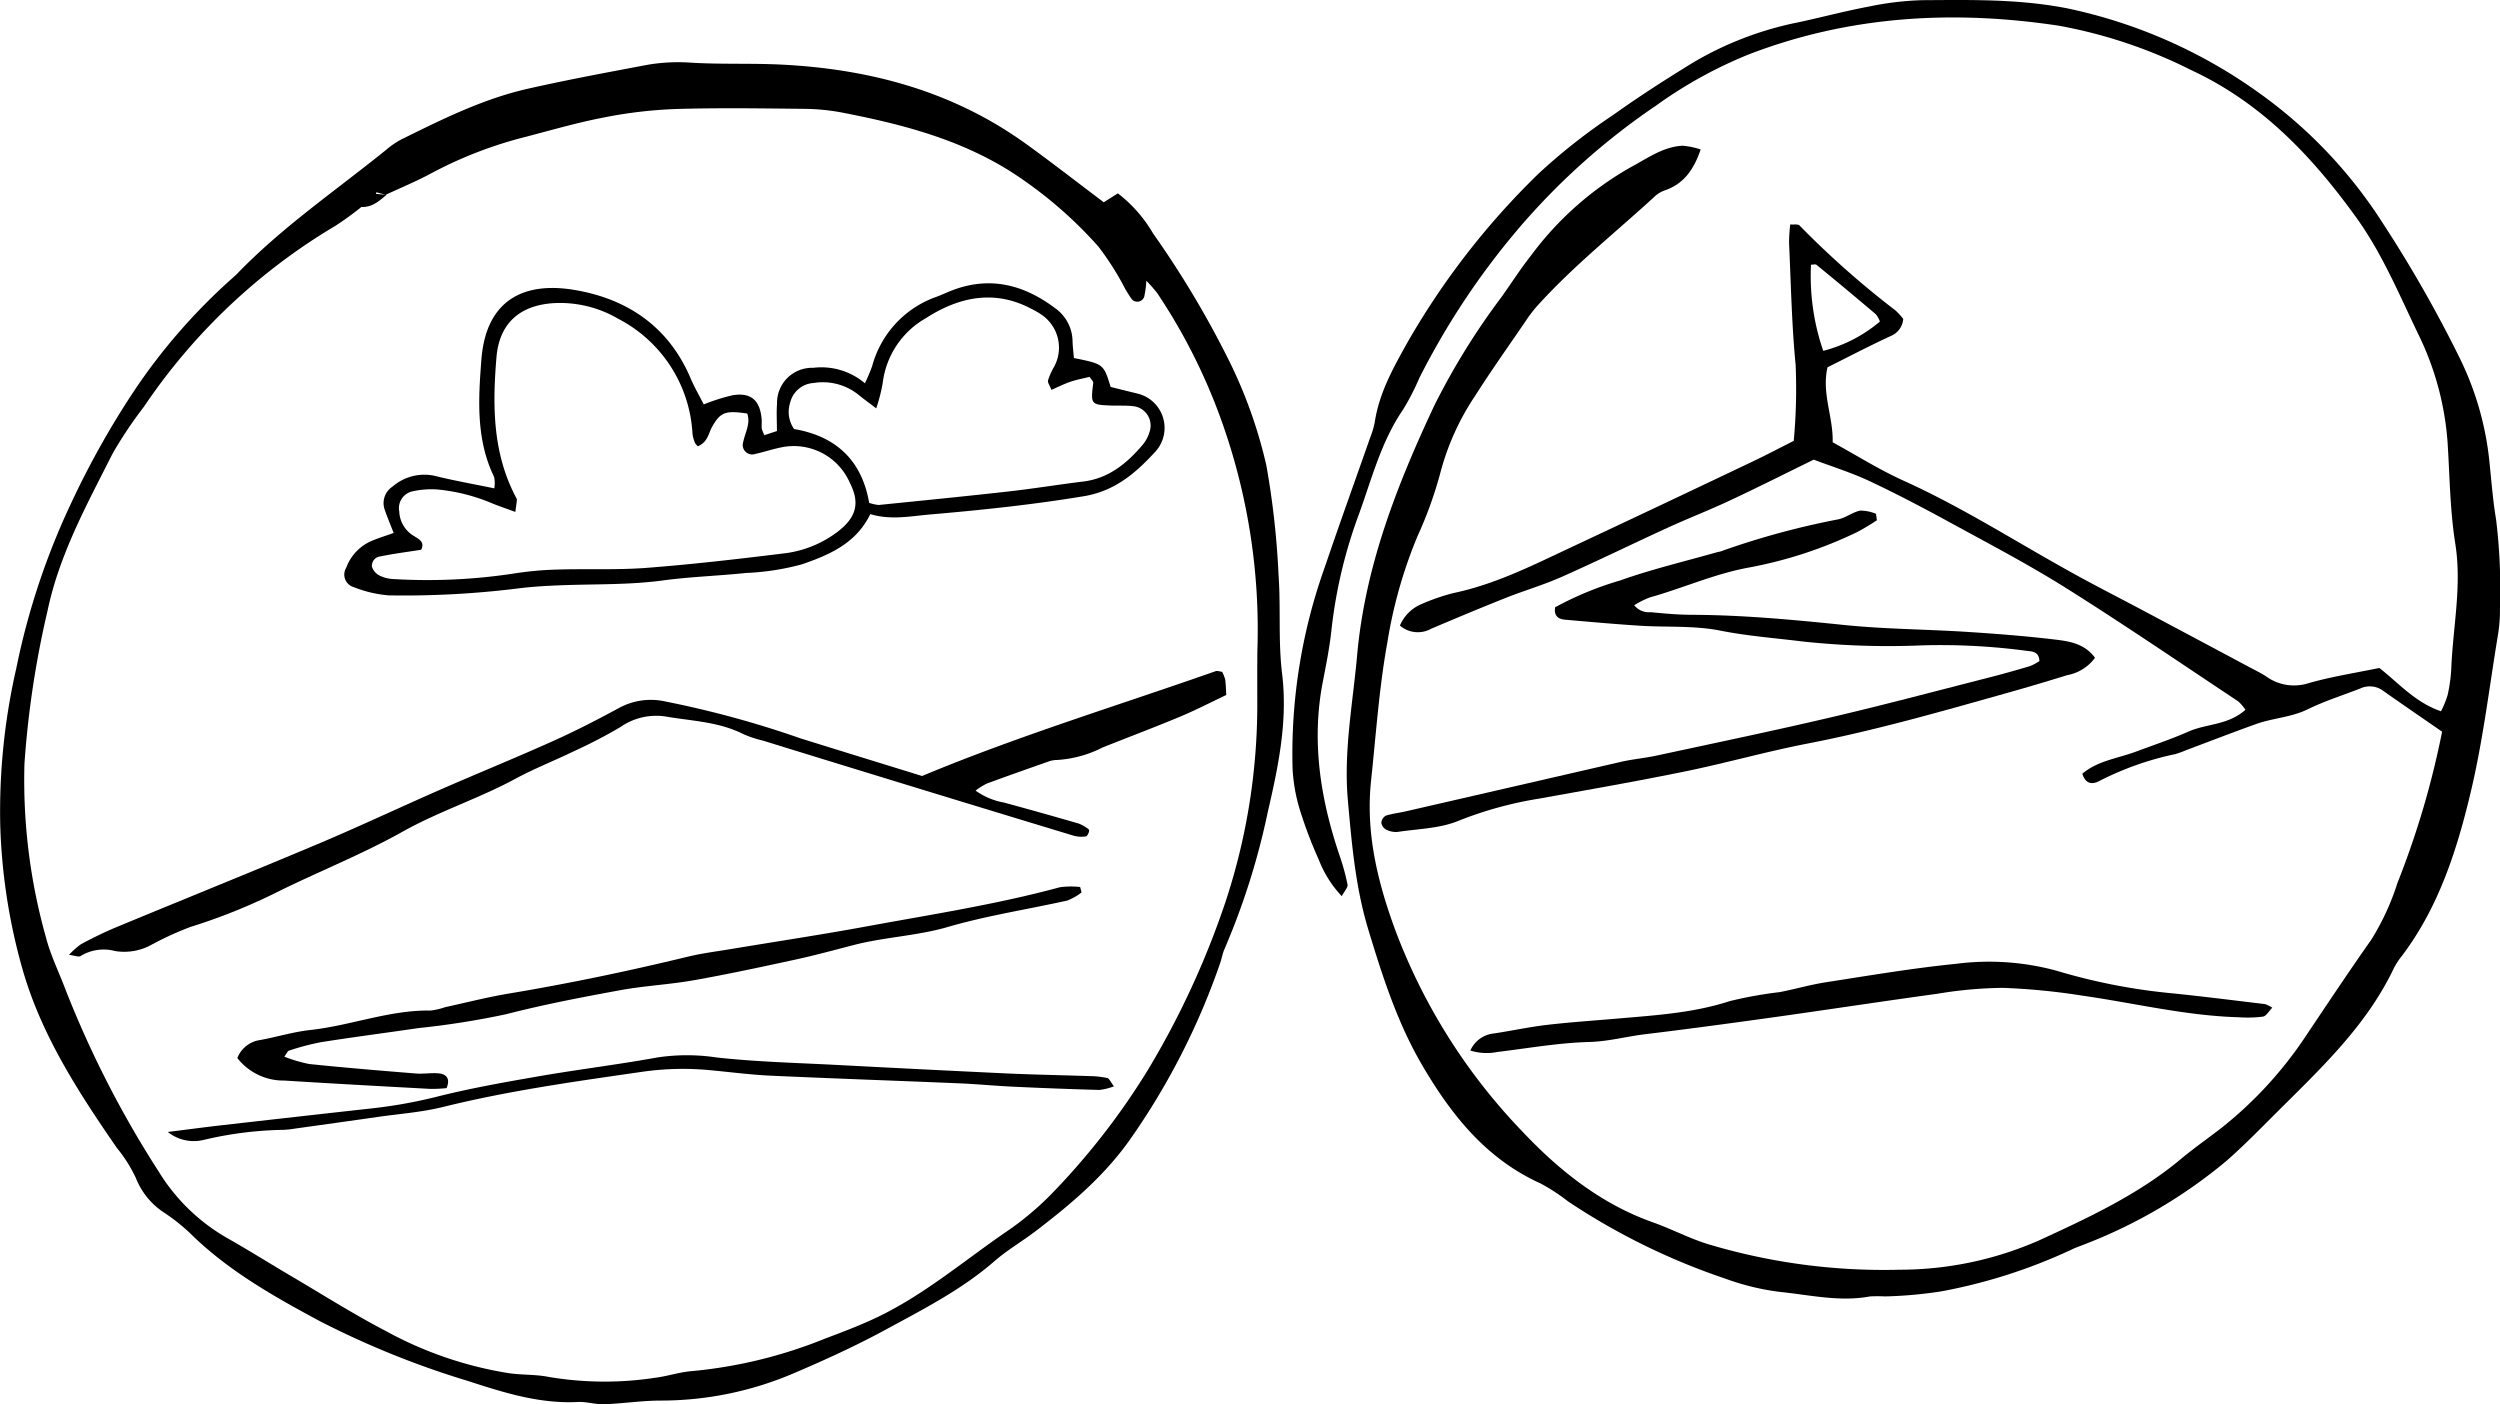 <svg xmlns="http://www.w3.org/2000/svg" width="283.467" height="159.229" viewBox="0 0 283.467 159.229">
  <g id="Group_117" data-name="Group 117" transform="translate(1438.343 115.616)">
    <path id="Path_1047" data-name="Path 1047" d="M-1245.511-98.67c-.843,2.5-2.072,3.98-4.162,4.675a3.33,3.33,0,0,0-1.132.734c-4.488,4.116-9.273,7.913-13.354,12.463a15.385,15.385,0,0,0-1.218,1.624c-1.911,2.8-3.877,5.562-5.694,8.42a28.822,28.822,0,0,0-3.908,8.572,45.36,45.36,0,0,1-2.619,7.318,53.055,53.055,0,0,0-3.423,12.006c-.951,5.228-1.3,10.506-1.862,15.771-.626,5.912.741,11.463,2.735,16.9A66.664,66.664,0,0,0-1265.805,12.6c4.186,4.446,8.959,8.285,14.88,10.381,2.125.752,4.142,1.83,6.291,2.486a69.347,69.347,0,0,0,21.723,2.886,39.247,39.247,0,0,0,15.779-3.33c5.625-2.582,11.268-5.206,16.089-9.233,1.47-1.229,3.048-2.329,4.564-3.5a45.17,45.17,0,0,0,9.769-10.709c2.388-3.558,4.76-7.127,7.227-10.63a28.118,28.118,0,0,0,2.971-6.43,98.663,98.663,0,0,0,5.071-17.173c-2.307-1.6-4.525-3.112-6.719-4.661a2.534,2.534,0,0,0-2.564-.235c-1.994.776-4.049,1.425-5.964,2.361-1.864.911-3.917.981-5.812,1.657-2.658.949-5.29,1.971-7.933,2.961a11.008,11.008,0,0,1-1.272.462,34.328,34.328,0,0,0-8.6,3.043c-.748.407-1.547.4-1.932-.821,1.734-1.473,4.009-1.736,6.066-2.5,2-.743,4.035-1.424,5.985-2.286,2.041-.9,4.5-.711,6.446-2.466a5.037,5.037,0,0,0-.83-.962c-6.485-4.3-12.915-8.7-19.5-12.835-4.3-2.7-8.806-5.057-13.262-7.493-2.971-1.625-5.975-3.2-9.04-4.642-2.031-.954-4.2-1.625-6.317-2.429-3.215,1.572-6.33,3.144-9.489,4.623-2.346,1.1-4.765,2.038-7.12,3.117-4,1.832-7.957,3.772-11.98,5.557-2.058.913-4.239,1.547-6.336,2.38-2.828,1.124-5.635,2.3-8.436,3.49a3.112,3.112,0,0,1-3.56-.353,4.538,4.538,0,0,1,2.285-2.365,23.093,23.093,0,0,1,3.828-1.332c4.7-.99,8.937-3.131,13.227-5.143q10.272-4.815,20.513-9.694c1.625-.771,3.217-1.611,4.8-2.407a64.159,64.159,0,0,0,.215-8.618c-.447-4.6-.533-9.237-.746-13.859a18.893,18.893,0,0,1,.134-2.066c.444.039.879-.057,1.043.111a102.279,102.279,0,0,0,10.893,9.644,7.084,7.084,0,0,1,.875.955,2.259,2.259,0,0,1-1.283,1.882c-2.456,1.125-4.85,2.385-7.3,3.607-.69,2.953.669,5.635.581,8.5,2.713,1.484,5.3,3.118,8.066,4.367,6.612,2.989,12.7,6.9,19.027,10.4,2.763,1.531,5.582,2.964,8.372,4.448q5.976,3.178,11.947,6.368c.6.319,1.213.618,1.776.991a5.393,5.393,0,0,0,4.8.734c2.587-.74,5.269-1.149,8-1.718,2.2,1.723,4.078,3.918,6.991,4.913a11.156,11.156,0,0,0,.749-1.835,17.573,17.573,0,0,0,.416-3.016c.189-4.714,1.218-9.368.454-14.159-.6-3.774-.627-7.642-.872-11.47a33.191,33.191,0,0,0-3.352-12.336c-2.15-4.472-4.063-9.084-6.982-13.14-5-6.953-10.766-13.041-18.73-16.741a55.313,55.313,0,0,0-15.03-5.04c-11.939-1.8-23.666-1.134-35.029,3.211a49.967,49.967,0,0,0-10.649,5.866,77.727,77.727,0,0,0-15.822,14.223,85.72,85.72,0,0,0-10.991,16.64,28.124,28.124,0,0,1-1.855,3.6c-2.472,3.605-3.527,7.791-4.984,11.807a55.026,55.026,0,0,0-3.126,13.123c-.209,2.015-.615,4.014-1,6.008-1.29,6.746-.241,13.251,1.929,19.656a24.555,24.555,0,0,1,.89,3.261c.059.307-.333.7-.652,1.309a12.713,12.713,0,0,1-2.615-4.153,49.7,49.7,0,0,1-2.156-5.695,19.336,19.336,0,0,1-.81-4.641,62.856,62.856,0,0,1,3.691-22.925c1.666-4.913,3.432-9.792,5.146-14.689a9.128,9.128,0,0,0,.478-1.622c.515-3.425,2.2-6.364,3.853-9.311A86.87,86.87,0,0,1-1263.9-95.92a67.086,67.086,0,0,1,8.51-6.688c2.933-2.1,5.979-4.047,9.053-5.933a38.04,38.04,0,0,1,11.968-4.558c2.638-.572,5.251-1.268,7.9-1.765a34.253,34.253,0,0,1,6.044-.731c5.517-.033,10.99-.153,16.519.933a57.533,57.533,0,0,1,21.511,9.441,53.419,53.419,0,0,1,14.2,14.864,146.394,146.394,0,0,1,8.725,15.288,34.5,34.5,0,0,1,3.413,11.988c.219,2.132.384,4.276.74,6.386a65.754,65.754,0,0,1,.437,10.14,17.352,17.352,0,0,1-.245,3.034c-.972,5.9-1.678,11.855-3.054,17.655-1.561,6.584-3.623,13.069-7.8,18.612a8.415,8.415,0,0,0-.93,1.414c-3.122,6.577-8.354,11.434-13.384,16.454-1.836,1.831-3.651,3.693-5.6,5.4a56.928,56.928,0,0,1-15.966,9.411c-.522.216-1.067.384-1.571.635a61.257,61.257,0,0,1-14.8,4.749,48.338,48.338,0,0,1-6.387.572,16.2,16.2,0,0,0-1.693,0c-3.411.639-6.761-.157-10.112-.5a27.9,27.9,0,0,1-6.248-1.5,75.521,75.521,0,0,1-17.881-8.778,21.8,21.8,0,0,0-3.117-2.034c-6.182-2.789-10.141-7.8-13.431-13.427-2.806-4.8-4.49-10.055-6.1-15.369-1.453-4.8-1.869-9.678-2.311-14.616-.5-5.579.556-10.991,1.048-16.476.9-10.075,4.513-19.283,8.745-28.3a79.8,79.8,0,0,1,7.61-12.3c1.113-1.56,2.147-3.181,3.331-4.684a36.326,36.326,0,0,1,11.308-10.036c1.883-1,3.656-2.327,5.889-2.455A8.973,8.973,0,0,1-1245.511-98.67ZM-1233-85.6a26.056,26.056,0,0,0,1.388,9.766,16.218,16.218,0,0,0,6.425-3.321,2.761,2.761,0,0,0-.464-.83q-3.335-2.832-6.722-5.6C-1232.5-85.686-1232.785-85.6-1233-85.6Z" fill="#000"/>
    <path id="Path_1048" data-name="Path 1048" d="M-1313.192-92.681l1.6-1.01a15.654,15.654,0,0,1,3.983,4.531,109.507,109.507,0,0,1,8.511,14.213,53.573,53.573,0,0,1,4.341,12.094,95.057,95.057,0,0,1,1.385,12.438c.264,3.716-.049,7.487.4,11.172.661,5.414-.435,10.577-1.629,15.731a81.459,81.459,0,0,1-4.885,15.468c-.231.508-.32,1.078-.5,1.61A80.3,80.3,0,0,1-1310.08,13.4c-2.959,4.262-6.8,7.5-10.842,10.582-1.525,1.165-3.209,2.137-4.65,3.392-3.707,3.227-8.045,5.439-12.3,7.751-3.369,1.829-6.873,3.436-10.4,4.938a38.3,38.3,0,0,1-15.148,3.128c-2.136,0-4.269.337-6.408.416-1,.036-2.012-.308-3.007-.257-4.4.225-8.493-1.1-12.58-2.423A99.888,99.888,0,0,1-1402.05,34.2c-5.269-2.828-10.5-5.774-14.81-10.053a21.722,21.722,0,0,0-2.925-2.3,8.338,8.338,0,0,1-3.154-3.9,16.325,16.325,0,0,0-2.157-3.41c-4.369-6.332-8.57-12.8-10.7-20.273a66.858,66.858,0,0,1-2.519-16.329,72.757,72.757,0,0,1,1.825-17.8,81.921,81.921,0,0,1,6.3-18.882,97.829,97.829,0,0,1,7.123-12.655,66.918,66.918,0,0,1,11.1-12.7c.17-.148.339-.3.5-.462,5.122-5.314,11.216-9.461,16.923-14.074a9.26,9.26,0,0,1,1.671-1.15c4.651-2.3,9.307-4.62,14.4-5.771,4.5-1.017,9.049-1.859,13.587-2.717a20.736,20.736,0,0,1,5.047-.224c3.381.192,6.78.041,10.162.212,10.01.507,19.4,3.029,27.645,8.968C-1319.1-97.208-1316.251-94.984-1313.192-92.681Zm-84.207.53-.283-.025.389-.032a35.472,35.472,0,0,1-3,2.185,68.134,68.134,0,0,0-21.721,20.512,47.4,47.4,0,0,0-3.573,5.347c-2.887,5.732-6.005,11.355-7.358,17.766a108.912,108.912,0,0,0-2.625,17.37,65.789,65.789,0,0,0,2.45,19.748c.54,2.062,1.515,4.009,2.263,6.02a116.646,116.646,0,0,0,10.489,20.453,21.8,21.8,0,0,0,7.957,7.668c2.358,1.337,4.652,2.785,6.989,4.16,3.6,2.118,7.131,4.357,10.828,6.284a43.042,43.042,0,0,0,14.015,4.79c1.45.2,2.946.123,4.375.4a37.925,37.925,0,0,0,12.131.112c1.432-.177,2.834-.666,4.267-.765a53.258,53.258,0,0,0,15.07-3.7c2.007-.754,4.022-1.517,5.951-2.446,5.225-2.516,9.646-6.274,14.382-9.539a33.754,33.754,0,0,0,5.433-4.547,80.822,80.822,0,0,0,10.782-13.906,96.649,96.649,0,0,0,8.775-18.98,71.277,71.277,0,0,0,3.63-22.616c0-2.034-.016-4.068.015-6.1a70.332,70.332,0,0,0-4.076-25.93,65.647,65.647,0,0,0-7.294-14.471,16.969,16.969,0,0,0-1.226-1.39,10.866,10.866,0,0,1-.244,1.832.834.834,0,0,1-1.383.286c-.27-.358-.5-.749-.733-1.131a32.435,32.435,0,0,0-3.066-4.85A47.962,47.962,0,0,0-1323.8-96.2c-5.835-3.671-12.386-5.356-19.054-6.652a24.49,24.49,0,0,0-4.375-.423c-4.862-.051-9.728-.127-14.586.023a51.424,51.424,0,0,0-8.045.955c-2.984.571-5.916,1.423-8.86,2.193a47.085,47.085,0,0,0-10.715,4.133c-1.66.9-3.42,1.624-5.175,2.443l-1.067-.288-.034.182,1.2.111C-1395.352-92.84-1396.154-92.07-1397.4-92.151Z" fill="#000"/>
    <path id="Path_1049" data-name="Path 1049" d="M-1225.53-56.627a24.766,24.766,0,0,1-2.25,1.349,48.7,48.7,0,0,1-12.185,4c-3.9.695-7.517,2.341-11.307,3.4a10.171,10.171,0,0,0-1.773.889,2.121,2.121,0,0,0,1.872.785c1.568.159,3.146.294,4.72.3,5.762.023,11.48.563,17.207,1.152,4.6.474,9.241.484,13.86.778,3.374.216,6.749.478,10.1.88,1.618.194,3.334.472,4.489,2.064a5.029,5.029,0,0,1-3.149,1.967q-3.556,1.105-7.144,2.111c-7.376,2.078-14.74,4.182-22.278,5.642-4.644.9-9.21,2.2-13.846,3.151-5.525,1.132-11.083,2.1-16.634,3.1a42.916,42.916,0,0,0-9.09,2.5c-2.125.888-4.614.919-6.949,1.274a2.391,2.391,0,0,1-1.307-.277,1.049,1.049,0,0,1-.521-.768,1.016,1.016,0,0,1,.507-.8c.745-.24,1.54-.32,2.307-.5q12.185-2.8,24.369-5.606c1.317-.3,2.675-.419,4-.7,6.6-1.425,13.212-2.8,19.787-4.342,5.916-1.385,11.791-2.95,17.681-4.451,1.636-.417,3.263-.874,4.882-1.354a5.692,5.692,0,0,0,1.084-.577c-.064-1.124-.855-1.08-1.48-1.165a73.827,73.827,0,0,0-11.822-.615,90.765,90.765,0,0,1-13.531-.438c-3.127-.388-6.252-.618-9.371-1.237-2.957-.587-6.071-.359-9.113-.553-2.816-.18-5.628-.435-8.44-.68-.736-.064-1.316-.353-1.159-1.412a37.081,37.081,0,0,1,7.376-3.04c3.606-1.284,7.356-2.167,11.045-3.219.108-.031.227-.029.331-.069a90.456,90.456,0,0,1,13.358-3.642c.861-.187,1.628-.814,2.489-.993a4.751,4.751,0,0,1,1.783.366Z" fill="#000"/>
    <path id="Path_1050" data-name="Path 1050" d="M-1271.623,3.5a3.267,3.267,0,0,1,2.668-1.935c2.005-.3,3.992-.736,6-.97,2.687-.314,5.39-.491,8.087-.725,4.266-.369,8.534-.63,12.667-1.975a46.543,46.543,0,0,1,5.638-1.016c1.77-.342,3.51-.851,5.288-1.126,4.9-.757,9.793-1.592,14.72-2.084a29.153,29.153,0,0,1,11.4.782,67.337,67.337,0,0,0,12.58,2.509c3.693.363,7.375.837,11.06,1.277a3.52,3.52,0,0,1,.817.408c-.384.386-.678.943-1.057,1.01a13.555,13.555,0,0,1-2.683.075c-6.008-.161-11.84-1.6-17.753-2.447a75.2,75.2,0,0,0-9.082-.889,47.717,47.717,0,0,0-7.4.671c-6.144.84-12.275,1.783-18.417,2.643-4.905.686-9.814,1.35-14.73,1.945-2.113.256-4.152.821-6.331.879-3.477.093-6.94.714-10.407,1.132A6.151,6.151,0,0,1-1271.623,3.5Z" fill="#000"/>
    <path id="Path_1051" data-name="Path 1051" d="M-1351.669-66.275l1.419-.467c0-1.118-.065-2.11.013-3.091a3.975,3.975,0,0,1,4.105-4.078,7.629,7.629,0,0,1,5.861,1.755,20.7,20.7,0,0,0,.822-1.953,11.5,11.5,0,0,1,7.322-7.865c.635-.238,1.248-.535,1.883-.771,4.218-1.568,8-.567,11.474,2.025a4.662,4.662,0,0,1,2.038,3.738c.016.668.105,1.334.158,1.964,3.365.676,3.365.676,4.161,3.275,1,.249,2.081.519,3.159.783a4,4,0,0,1,1.953,6.514c-2.218,2.422-4.587,4.5-8.128,5.091-5.8.962-11.613,1.573-17.457,2.074-2.234.191-4.443.665-6.777-.042-1.613,3.345-4.693,4.642-7.771,5.7a28.826,28.826,0,0,1-6.329.976c-3.141.329-6.31.426-9.437.848-3.828.517-7.667.394-11.5.544-1.577.062-3.159.144-4.724.337a104.565,104.565,0,0,1-14.856.809,13.657,13.657,0,0,1-3.927-.925,1.479,1.479,0,0,1-.885-2.193,5.293,5.293,0,0,1,2.968-3.09c.71-.3,1.452-.524,2.416-.867-.365-.943-.7-1.738-.981-2.55a2.237,2.237,0,0,1,.857-2.711,5.513,5.513,0,0,1,4.717-1.232c2.176.546,4.391.932,6.818,1.434a3.437,3.437,0,0,0-.021-1.291c-2.073-4.276-1.787-8.857-1.439-13.334.519-6.668,4.736-8.848,10.537-7.875,6,1.006,10.683,4.152,13.173,10,.437,1.026,1,2,1.5,2.98a22.446,22.446,0,0,1,3.3-1.044c2.091-.323,3.1.6,3.268,2.77.025.337-.025.681.012,1.017A3.559,3.559,0,0,0-1351.669-66.275Zm-7.561,1.267c-.2-.254-.3-.331-.331-.43a4.567,4.567,0,0,1-.26-.964,15.626,15.626,0,0,0-8.413-13.062,13.058,13.058,0,0,0-7.448-1.772c-3.8.281-6.051,2.344-6.368,6.126-.455,5.442-.451,10.844,2.2,15.866a.656.656,0,0,1,.117.314c-.032.376-.095.749-.179,1.361-.992-.363-1.717-.62-2.435-.893a20.959,20.959,0,0,0-6.532-1.664,10.1,10.1,0,0,0-2.666.215,1.949,1.949,0,0,0-1.525,2.3,3.352,3.352,0,0,0,1.674,2.776c.535.35,1.259.664.807,1.555-1.54.242-3.085.437-4.607.749a1.066,1.066,0,0,0-.973,1.17,1.687,1.687,0,0,0,.82.984,3.877,3.877,0,0,0,1.6.418,65.2,65.2,0,0,0,13.5-.6,38.086,38.086,0,0,1,5.035-.475c3.387-.107,6.79.064,10.163-.193,5.167-.394,10.322-.995,15.468-1.625a12.476,12.476,0,0,0,6.218-2.472c2.109-1.626,2.563-3.215,1.384-5.548a6.932,6.932,0,0,0-7.8-4.013c-.992.2-1.958.528-2.948.746a1.072,1.072,0,0,1-1.339-1.376c.216-1.067.853-2.08.45-3.213-2.489-.365-3.033-.156-3.973,1.493C-1358.014-66.5-1358.059-65.5-1359.23-65.008Zm19.44,6.41a5.03,5.03,0,0,0,1.069.241c4.935-.5,9.871-.987,14.8-1.542,2.8-.315,5.59-.775,8.39-1.116,2.9-.354,4.953-2.052,6.747-4.16a4.08,4.08,0,0,0,.783-1.47,2.206,2.206,0,0,0-1.943-2.925c-.785-.083-1.582-.036-2.373-.063-2.339-.08-2.371-.132-2.066-2.563.02-.162-.2-.354-.407-.691-.687.171-1.443.309-2.164.552s-1.4.59-2.171.925c-.188-.491-.448-.824-.385-1.075a7.54,7.54,0,0,1,.676-1.522,4.518,4.518,0,0,0-1.491-5.977,9.558,9.558,0,0,0-1.176-.668c-4.192-2.183-8.213-1.239-11.864,1.116a9.8,9.8,0,0,0-4.894,7.383,20.071,20.071,0,0,1-.729,2.839c-.83-.633-1.436-1.064-2.007-1.536a6.465,6.465,0,0,0-5.092-1.34,2.913,2.913,0,0,0-2.665,2.244,3.38,3.38,0,0,0,.449,2.978C-1343.6-66.17-1340.632-63.464-1339.79-58.6Z" fill="#000"/>
    <path id="Path_1052" data-name="Path 1052" d="M-1333.793-27.628c10.775-4.5,22.121-7.962,33.3-11.889.189-.066.439.043.727.078a4.05,4.05,0,0,1,.342.873c.083.548.083,1.108.124,1.752-1.766.835-3.452,1.713-5.2,2.443-2.913,1.217-5.868,2.331-8.8,3.5a13.162,13.162,0,0,1-5.185,1.427,2.848,2.848,0,0,0-.987.181c-2.336.819-4.67,1.643-6.993,2.5a8.008,8.008,0,0,0-1.261.792,7.955,7.955,0,0,0,3.21,1.353q4.251,1.152,8.481,2.381a4.542,4.542,0,0,1,1.131.653c.058.039.069.233.029.322-.081.181-.2.47-.324.482a3.5,3.5,0,0,1-1.312-.051q-11.336-3.434-22.657-6.91-6.3-1.929-12.6-3.88a13.75,13.75,0,0,1-2.251-.735c-2.791-1.435-5.882-1.5-8.87-2.022a7.1,7.1,0,0,0-5.139,1.221,57.648,57.648,0,0,1-5.395,2.792c-2.13,1.033-4.349,1.9-6.426,3.023-4.165,2.262-8.694,3.7-12.85,6.03-4.614,2.586-9.579,4.537-14.325,6.9a65.977,65.977,0,0,1-9.727,3.9,35.956,35.956,0,0,0-4.31,1.962,6.4,6.4,0,0,1-4.225.771,5,5,0,0,0-3.929.572c-.2.133-.616-.054-1.3-.14a8.776,8.776,0,0,1,1.388-1.233c1.3-.682,2.611-1.34,3.964-1.9,7.612-3.156,15.258-6.234,22.852-9.435,4.68-1.973,9.276-4.143,13.929-6.18,4.238-1.855,8.528-3.6,12.747-5.494,2.573-1.158,5.09-2.452,7.568-3.8a7.546,7.546,0,0,1,5.192-.683,113.637,113.637,0,0,1,15.32,4.183C-1343.039-30.477-1338.513-29.089-1333.793-27.628Z" fill="#000"/>
    <path id="Path_1053" data-name="Path 1053" d="M-1315.706-14.431a6.259,6.259,0,0,1-1.607.921c-4.518,1.01-9.122,1.709-13.556,3-3.506,1.019-7.129,1.135-10.624,2.036-2.182.562-4.357,1.161-6.558,1.64-3.854.838-7.713,1.671-11.6,2.361-2.769.492-5.6.625-8.369,1.133-4.32.794-8.647,1.616-12.9,2.716A94.166,94.166,0,0,1-1390.929.959c-3.683.543-7.376,1.019-11.054,1.6a28.476,28.476,0,0,0-3.587.952c-.17.05-.271.334-.535.683a15.916,15.916,0,0,0,2.824.835c4.031.418,8.072.751,12.112,1.077.893.071,1.812-.118,2.694,0,.73.1,1.226.587.761,1.657a16.517,16.517,0,0,1-1.824.088c-5.525-.3-11.051-.6-16.574-.946a6.643,6.643,0,0,1-5.319-2.551,3.25,3.25,0,0,1,2.608-2.048c1.885-.345,3.74-.924,5.638-1.13,4.6-.5,8.982-2.279,13.671-2.212a7.742,7.742,0,0,0,1.642-.379c2.42-.528,4.825-1.145,7.265-1.552,6.794-1.132,13.525-2.544,20.217-4.164,1.641-.4,3.328-.608,5-.887,5.12-.854,10.255-1.626,15.359-2.566,7.311-1.347,14.668-2.476,21.859-4.429a9.083,9.083,0,0,1,2.3-.026Z" fill="#000"/>
    <path id="Path_1054" data-name="Path 1054" d="M-1419.318,12.733c2.309-.289,4.2-.542,6.088-.758q8.581-.978,17.166-1.929a54.646,54.646,0,0,0,7.31-1.324c3.823-.959,7.719-1.648,11.607-2.321,4.447-.769,8.933-1.312,13.372-2.121a22.586,22.586,0,0,1,6.689.007c4.593.508,9.232.614,13.853.858q9.469.5,18.942.948c3.161.144,6.325.2,9.487.306a10.405,10.405,0,0,1,2.006.217c.236.056.389.46.766.943a7,7,0,0,1-1.643.411q-4.911-.136-9.819-.371c-2.031-.095-4.058-.294-6.089-.379-7.109-.3-14.221-.542-21.33-.867-2.256-.1-4.5-.394-6.754-.608a32.423,32.423,0,0,0-7.774.154c-7.6,1.1-15.195,2.145-22.663,4-2.4.595-4.906.773-7.366,1.126-3.125.449-6.253.883-9.38,1.32a10.7,10.7,0,0,1-1.344.147,41.911,41.911,0,0,0-9.044,1.14A4.71,4.71,0,0,1-1419.318,12.733Z" fill="#000"/>
  </g>
</svg>
